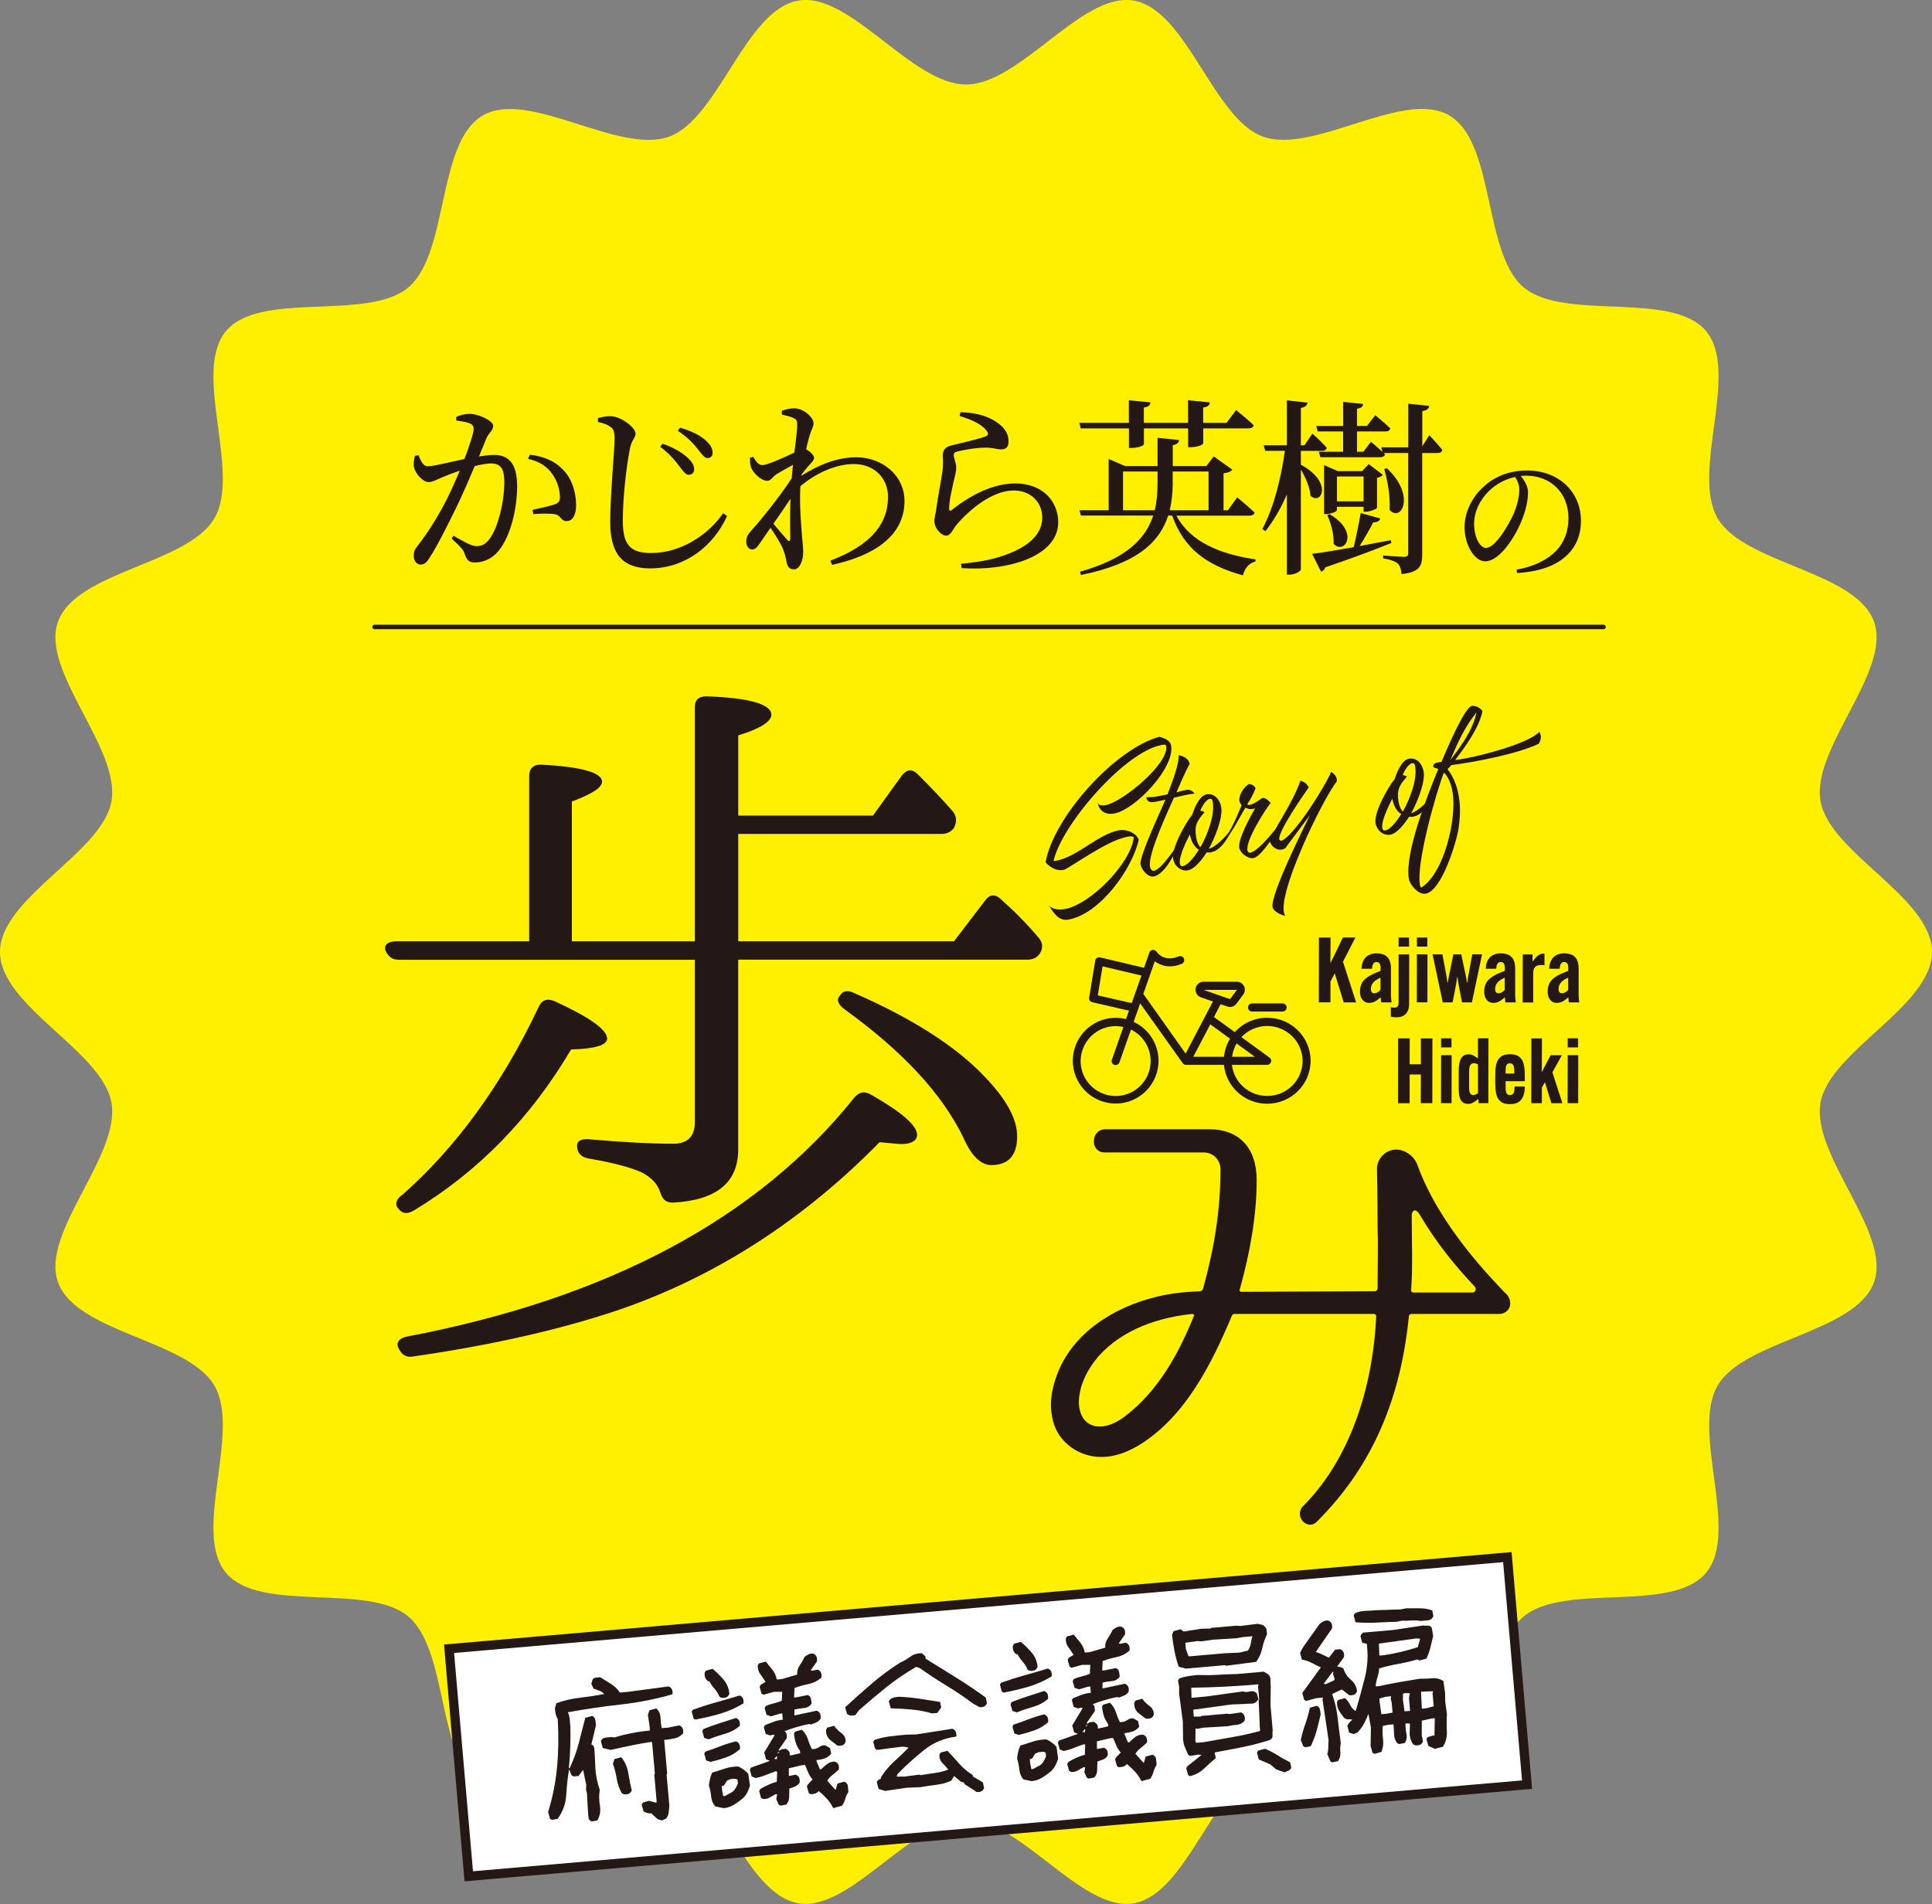 <?xml version="1.0" encoding="UTF-8"?><svg id="_レイヤー_2" xmlns="http://www.w3.org/2000/svg" viewBox="0 0 257.9 254.19"><rect x="0" y="0" width="257.9" height="254.19" fill="#808080" stroke="none"/><defs><style>.cls-1{fill:#fff;stroke-miterlimit:10;stroke-width:1.24px;}.cls-1,.cls-2{stroke:#231815;}.cls-3{fill:#fff000;}.cls-4{fill:#231815;}.cls-2{fill:none;stroke-linecap:round;stroke-linejoin:round;stroke-width:.6px;}</style></defs><g id="_レイヤー_1-2"><g><path class="cls-3" d="M257.9,127.09c0,7.25-13.67,13.22-14.88,20.12-1.24,7.1,9.54,17.37,7.13,23.99-2.45,6.74-17.34,7.67-20.88,13.8-3.58,6.19,3.03,19.54-1.54,24.98-4.58,5.46-18.88,1.25-24.34,5.83-5.44,4.57-3.77,19.39-9.95,22.96-6.13,3.55-18.13-5.28-24.87-2.83-6.62,2.41-10.13,16.91-17.23,18.15-6.9,1.21-15.14-11.2-22.39-11.2s-15.49,12.41-22.39,11.2c-7.1-1.24-10.61-15.74-17.23-18.15-6.74-2.45-18.74,6.37-24.87,2.83-6.18-3.58-4.51-18.4-9.95-22.96-5.46-4.58-19.76-.38-24.34-5.83-4.57-5.44,2.04-18.79-1.54-24.98-3.55-6.13-18.43-7.06-20.88-13.8-2.41-6.62,8.37-16.89,7.13-23.99-1.21-6.9-14.88-12.87-14.88-20.12s13.67-13.22,14.88-20.12c1.24-7.1-9.54-17.37-7.13-23.99,2.45-6.74,17.34-7.67,20.88-13.8,3.58-6.18-3.03-19.54,1.54-24.98,4.58-5.46,18.88-1.25,24.34-5.83,5.44-4.57,3.77-19.39,9.95-22.96,6.13-3.55,18.13,5.28,24.87,2.83C95.95,15.82,99.46,1.33,106.56,.08c6.9-1.21,15.14,11.2,22.39,11.2S144.43-1.13,151.34,.08c7.1,1.24,10.61,15.74,17.23,18.15,6.74,2.45,18.74-6.37,24.87-2.83,6.18,3.58,4.51,18.4,9.95,22.96,5.46,4.58,19.76,.38,24.34,5.83,4.57,5.44-2.04,18.79,1.54,24.98,3.55,6.13,18.43,7.06,20.88,13.8,2.41,6.62-8.37,16.89-7.13,23.99,1.21,6.9,14.88,12.87,14.88,20.12Z"/><g><path class="cls-4" d="M60.9,55.66c.46-.2,1.06-.41,1.85-.41,1.06,0,3.09,.91,3.09,1.6,0,.61-.58,.91-.89,1.62-.23,.58-.58,1.44-1.01,2.46,.68-.1,1.44-.2,2-.2,1.92,0,3.09,1.09,3.09,4.18s-.89,6.69-2.48,8.64c-.76,.91-1.85,1.54-3.14,1.54-.89,0-1.09-.35-1.42-1.24-.15-.43-.35-.71-1.7-1.95l.25-.38c1.34,.79,2.43,1.39,3.04,1.39,.79,0,1.32-.28,1.92-1.19,.94-1.34,1.82-4.58,1.82-7.37,0-1.7-.43-2.48-1.77-2.48-.56,0-1.34,.15-2.18,.35-.71,1.7-1.55,3.62-2.31,5.22-1.34,2.74-2.69,5.45-3.72,7.02-.43,.71-.76,.91-1.22,.91-.43,0-.89-.43-.89-1.14,0-.51,.08-.81,.46-1.29,1.34-1.72,2.53-3.55,3.93-6.23,.58-1.17,1.19-2.53,1.75-3.88-.86,.3-1.65,.61-2.15,.81-1.04,.43-1.42,.71-2.05,.71-.68,0-1.7-1.06-1.9-1.95-.1-.48-.03-1.06,.13-1.55l.46-.08c.33,.73,.56,1.47,1.27,1.47,.81,0,2.94-.56,4.86-.96,.73-1.9,1.24-3.52,1.24-4,0-.3-.08-.53-.41-.71-.41-.2-1.27-.35-1.92-.43v-.48Zm9.85,5.04c1.95,.25,3.37,.89,4.43,2.03,1.09,1.11,1.72,2.81,1.72,4.76,0,1.17-.41,2.08-1.27,2.08-.76,0-.73-.73-1.49-.91-.56-.13-2.05-.1-2.94-.03l-.13-.56c.99-.23,2.38-.51,3.04-.76,.53-.2,.66-.46,.63-1.11-.02-.68-.25-1.82-.99-2.89-.71-1.01-1.7-1.72-3.27-2.05l.25-.56Z"/><path class="cls-4" d="M79.82,56.32v-.51c.66-.15,1.22-.28,1.75-.25,1.34,.05,3.27,1.52,3.27,2.33,0,.58-.53,.81-.76,2.03-.46,2.41-.94,6.31-.94,9.6,0,3.12,.91,4.31,3.77,4.31,4.15,0,7.78-2.61,9.62-5.32l.53,.38c-1.82,4-5.6,6.99-10.28,6.99-3.47,0-5.32-1.7-5.32-6.15,0-3.85,.58-9.55,.58-11.15,0-1.01-.15-1.34-.58-1.62-.41-.28-.94-.48-1.65-.63Zm10.84,5.9c-.58-.79-1.27-1.62-2.53-2.58l.3-.41c1.42,.48,2.53,1.14,3.24,1.77,.68,.58,1.01,1.14,.99,1.7-.03,.43-.3,.68-.73,.68s-.73-.48-1.27-1.17Zm2.51-2.23c-.56-.73-1.39-1.62-2.69-2.48l.3-.41c1.52,.43,2.58,.99,3.24,1.54,.73,.58,1.11,1.19,1.11,1.8,0,.43-.25,.71-.68,.71s-.71-.46-1.29-1.17Z"/><path class="cls-4" d="M106.96,63.51c2.33-1.42,4.66-2.46,7.37-2.46,3.37,0,6.41,2.36,6.41,5.85,0,3.7-2.61,6.94-9.65,8.51l-.25-.56c6.38-2.43,7.7-5.7,7.7-8.54,0-2.38-1.75-4.36-4.56-4.36-2.56,0-5.27,1.37-7.14,2.96-.15,2.66,.13,5.55,.25,6.97,.05,.76,.13,1.24,.13,1.85,0,1.04-.46,2.28-1.22,2.28-.61,0-.89-.33-.99-.94-.13-.63-.23-1.14-.48-1.75-.25-.63-.99-1.87-1.67-2.86-.48,.71-.94,1.37-1.37,1.98-.35,.51-.63,.91-1.06,.91-.43,.03-.81-.41-.81-1.01,0-.56,.13-.91,.61-1.44,1.06-1.14,3.7-4.36,5.45-7.04,.05-.61,.1-1.22,.18-1.8-.81,.43-1.65,.91-2.2,1.24-.53,.35-.76,.89-1.22,.89-.84,0-1.95-1.04-2.23-1.92-.1-.41-.1-.79-.1-1.14l.43-.15c.41,.71,.76,1.11,1.24,1.11,.63,0,2.96-1.04,4.26-1.67,.2-1.67,.38-3.04,.38-3.77,0-.56-.18-.71-.61-.89-.33-.15-.84-.28-1.44-.41v-.51c.51-.18,1.06-.33,1.67-.33,1.19,0,2.56,1.19,2.56,2,0,.48-.3,.81-.56,1.77-.1,.35-.28,.96-.43,1.72l.05,.02c.46,.23,1.01,.76,1.01,1.09,0,.3-.25,.56-.61,.94-.3,.33-.71,.81-1.06,1.29l-.03,.15Zm-1.47,8.36c0-1.11-.05-3.19,.03-5.29-.71,1.06-1.49,2.23-2.28,3.34,.68,.84,1.52,1.75,1.85,2.15,.23,.25,.38,.23,.41-.2Z"/><path class="cls-4" d="M128.09,55.53l.13-.51c2.41,.1,3.8,.66,4.71,1.27,1.22,.79,1.7,1.62,1.7,2.66,0,.66-.3,1.04-.94,1.04-.71,0-1.01-.23-2.13-.23-1.37,0-3.09,.35-3.72,.51-.43,.08-.53,.25-.53,.51,0,.3,.3,.99,.33,1.54,.03,.66-.2,1.29-.38,2.15-.23,1.11-.56,2.36-.56,3.47,.03,.28,.15,.3,.35,.15,2.53-2.03,5.57-3.55,8.46-3.55,3.85,0,5.75,2.56,5.75,5.17,0,4.66-6.94,6.56-12.89,6.13l-.08-.58c1.85-.15,3.72-.48,4.89-.84,4.61-1.37,5.95-3.42,5.95-5.32,0-2.13-1.62-3.62-3.8-3.62-2.84,0-5.85,2.48-7.67,4.61-.46,.58-.76,1.42-1.34,1.42-.35,0-.68-.2-1.04-.61-.35-.38-.56-.91-.56-1.29,0-.46,.18-1.01,.28-1.75,.18-1.42,.63-3.7,.81-4.94,.13-.96,.05-1.57,.05-2.15s.25-1.09,1.09-1.29c1.24-.3,3.7-.86,4.66-1.24,.35-.15,.38-.38,.05-.79-.66-.86-2.03-1.44-3.57-1.92Z"/><path class="cls-4" d="M144.26,57.18l-.18-.73h6.61v-3.01l2.89,.28c-.05,.35-.25,.61-.89,.68v2.05h5.9v-3.01l2.91,.28c-.03,.35-.25,.61-.89,.68v2.05h3.12l1.27-1.7s1.52,1.19,2.36,2.03c-.08,.28-.33,.41-.66,.41h-6.08v1.98c0,.2-.73,.53-1.67,.53h-.35v-2.51h-5.9v2.1c0,.23-.84,.51-1.67,.51h-.33v-2.61h-6.43Zm12.77,11.65c1.85,3.5,5.78,5.14,10.56,5.85v.28c-.84,.2-1.42,.86-1.67,1.85-4.74-1.29-7.88-3.52-9.45-7.98h-.53c-1.14,3.55-4.18,6.43-11.65,7.93l-.13-.43c6.13-1.75,8.74-4.33,9.78-7.5h-9.65l-.2-.71h3.9v-6.84l2.2,.94h4.33v-3.77l2.89,.3c-.08,.33-.25,.58-.86,.68v2.79h4.48l.99-1.29,2.48,1.77c-.2,.25-.51,.41-1.17,.48v4.94h.58l1.24-1.72s1.49,1.22,2.33,2.03c-.08,.28-.33,.41-.66,.41h-9.8Zm-2.89-.71c.28-1.14,.38-2.38,.38-3.65v-1.52h-4.61v5.17h4.23Zm2.41-3.62c-.02,1.27-.13,2.48-.41,3.62h5.19v-5.17h-4.79v1.54Z"/><path class="cls-4" d="M173.65,62.04c4.33,2.33,2.76,5.47,1.29,4.15-.08-1.09-.66-2.46-1.29-3.5v13.32c0,.25-.81,.71-1.49,.71h-.38v-10.71c-.76,1.77-1.7,3.42-2.86,4.91l-.41-.3c1.57-2.96,2.48-6.76,3.01-10.44h-2.63l-.2-.73h3.09v-6l2.76,.3c-.08,.38-.28,.61-.89,.71v4.99h.48l1.06-1.57s1.24,1.11,1.93,1.9c-.08,.28-.3,.41-.63,.41h-2.84v1.85Zm12.06,10.46c-2.03,.81-4.86,1.9-8.79,3.24-.1,.3-.33,.51-.58,.58l-1.19-2.38c1.11-.13,3.14-.46,5.55-.89,.33-1.39,.71-3.22,.94-4.56l2.61,.73c-.08,.3-.38,.53-.94,.51-.46,.91-1.14,2.1-1.82,3.17,1.34-.25,2.74-.51,4.18-.79l.05,.38Zm5.07-14.41s1.14,1.17,1.75,1.98c-.05,.28-.3,.41-.63,.41h-2.05v13.53c0,1.49-.3,2.38-2.76,2.63-.05-.58-.18-1.06-.48-1.39-.35-.3-.91-.53-1.98-.71v-.38s2.3,.18,2.79,.18c.43,0,.56-.15,.56-.51v-13.35h-3.27l.18,.18c-.08,.25-.33,.38-.66,.38h-7.98l-.2-.73h3.24v-2.71h-3.39l-.2-.73h3.6v-3.22l2.66,.28c-.03,.33-.23,.56-.81,.63v2.3h1.32l1.11-1.42s1.24,.99,2,1.75c-.05,.28-.3,.41-.63,.41h-3.8v2.71h.84l1.01-1.32s.86,.68,1.54,1.34l-.15-.61h3.6v-5.83l2.81,.3c-.08,.35-.33,.61-.94,.68v4.71l.94-1.49Zm-8.76,10.23v-.66h-3.55v.46c0,.15-.76,.51-1.47,.51h-.25v-6.54l1.85,.81h3.22l.89-.94,1.87,1.42c-.1,.18-.38,.33-.76,.41v4c-.03,.15-.94,.53-1.52,.53h-.28Zm-4.53,.33c4.08,2.38,1.98,5.5,.53,3.95,.08-1.27-.38-2.81-.84-3.82l.3-.13Zm4.53-1.72v-3.32h-3.55v3.32h3.55Zm3.12-4.41c3.9,3.65,1.9,7.27,.35,5.55,.13-1.77-.28-3.95-.71-5.45l.35-.1Z"/></g><path class="cls-4" d="M98.54,128.13v25.35c0,4.42-2.95,6.78-8.74,7.07-.98,0-1.38-.49-1.67-1.38-.39-1.18-1.18-1.96-2.46-2.65-1.28-.59-3.64-1.28-7.17-1.87-.98-.2-1.47-.79-1.47-1.67,0-.69,.59-.98,1.67-.88,4.52,.39,8.15,.59,11.2,.59,1.87,0,2.85-.98,2.85-2.85v-21.71H53.25c-.88,0-1.38-.39-1.77-1.18-.29-.79,.29-1.28,1.38-1.28h17.78v-22.11c0-.98,.59-1.57,1.77-1.47,5.31,.29,7.96,1.08,7.96,2.26,0,.79-1.38,1.67-4.03,2.65v18.67h16.41v-31.24c0-.98,.49-1.47,1.57-1.47,5.8,.2,8.65,1.08,8.65,2.46,0,.88-1.47,1.87-4.42,2.75v10.71h17.98l3.83-5.31c.69-.88,1.38-.98,2.16-.2,1.96,1.96,3.54,3.64,4.72,5.01,.49,.69,.49,1.38,.1,2.16-.39,.49-.88,.79-1.67,.79h-27.12v14.34h28.79l4.13-5.4c.59-.88,1.38-.98,2.16-.2,1.77,1.57,3.44,3.24,5.01,5.11,.59,.69,.59,1.38,.2,2.06-.39,.59-.88,.88-1.77,.88h-38.51Zm-44.9,31.44c7.17-6.29,13.36-14.74,18.27-25.15,.39-.88,1.08-1.18,2.06-.79,4.72,2.16,7.07,3.83,7.07,5.01,0,.88-1.57,1.38-4.81,1.47-5.4,9.14-12.38,16.31-21.03,21.52-.88,.49-1.47,.39-1.96-.2-.59-.59-.39-1.28,.39-1.87Zm.69,18.86c26.92-5.11,46.87-15.82,59.74-31.93,.59-.69,1.28-.88,2.16-.39,4.13,2.36,6.19,4.13,6.19,5.4,0,.79-.88,1.38-2.75,1.18l-2.26-.2c-10.22,10.41-21.81,17.88-34.58,22.3-7.47,2.55-16.7,4.72-27.61,6.29-.98,.2-1.57-.2-1.96-.98-.49-.79,0-1.47,1.08-1.67Zm59.64-45.88c7.66,3.34,13.56,7.07,17.39,11.1,2.95,3.05,4.42,5.7,4.42,8.06,0,2.55-1.18,3.83-3.44,3.83-1.38,0-2.65-1.18-3.73-3.64-2.85-5.9-8.15-11.59-15.92-17.19-.79-.59-1.08-1.28-.59-1.77,.39-.69,1.08-.79,1.87-.39Z"/><path class="cls-4" d="M200.13,175.41h-11.68c-.23,0-.38,.15-.38,.3-1.06,10.7-4.67,19.82-12.21,27.36-1.21,1.36-3.09-.45-2.03-1.88l.08-.08c6.78-6.78,9.42-16.88,9.8-25.4,0-.15-.15-.3-.3-.3h-18.61c-.15,0-.38,.15-.38,.3-2.71,6.41-6.1,13.19-12.06,17.03-1.58,.98-3.62,1.96-6.1,1.73-2.64-.3-4.82-2.03-5.58-4.37-.75-2.41-.3-4.6,.38-6.48,2.11-5.73,7.69-9.12,13.26-10.48,1.81-.45,3.69-.68,5.88-.75,.15,0,.3-.15,.38-.3,1.51-5.43,2.34-10.48,2.34-15.98,0-1.28-.98-2.26-2.26-2.26h-13.19c-2.03,0-1.88-3.09,.08-3.09h13.87c4.07,0,6.33,2.56,6.33,6.78,0,4.6-.83,9.5-2.26,14.62-.08,.15,.08,.3,.23,.3l17.79-.08c.15,0,.3-.08,.38-.3,0-3.09,.08-5.65,0-8.44,0,0,0-4.37-.08-7.46-.08-1.43,1.13-2.71,2.56-2.71,1.28,0,2.49,.98,2.86,2.11,3.01,8.29,10.1,15.3,11.61,16.96,.45,.3,.75,.9,.75,1.36,.08,.83-.6,1.51-1.43,1.51Zm-41,0c-1.36,.15-2.71,.38-4.07,.75-4.75,1.28-9.04,4.14-10.63,8.67-1.58,4.9,1.66,7.23,5.58,4.37,4.67-3.47,7.39-8.67,9.35-13.49,.08-.15,0-.3-.23-.3Zm37.46-2.86c.3,0,.6-.45,.23-.83-2.34-2.49-4.9-5.5-7.31-9.57-.53-.9-1.06-.6-1.06,.15,0,3.77,.15,6.63-.08,9.95,0,.15,.08,.3,.3,.3h7.91Z"/><path class="cls-4" d="M202.45,76.06c4.76-.93,6.92-3.42,6.92-6.89s-2.47-5.67-5.65-5.67c-.23,0-.46,.02-.71,.04,.5,.62,.96,1.37,.96,2.16,0,.95-.21,2.08-.62,3.2-.81,2.35-3.03,6.04-5.11,6.04-1.37,0-2.74-2.14-2.74-4.57,0-1.89,.93-4,2.66-5.5,1.56-1.39,3.55-2.06,5.69-2.06,4.11,0,7.19,2.74,7.19,6.76,0,3.32-2.18,6.56-8.52,6.93l-.08-.42Zm-.19-12.39c-1.31,.29-2.6,.96-3.57,1.95-1.2,1.22-1.91,2.7-1.91,4.36,0,1.76,.79,3.17,1.58,3.17,1.22,0,2.97-2.93,3.72-4.61,.41-.98,.73-2.2,.73-3.13,0-.68-.23-1.22-.56-1.74Z"/><path class="cls-4" d="M163.39,142.16h-5.08c-.17,0-.34-.08-.44-.23l-5.67-7.98-.87,2.47c2.77,1.28,4.05,4.51,2.9,7.34-1.15,2.83-4.32,4.26-7.2,3.24-2.88-1.01-4.46-4.11-3.58-7.04,.88-2.93,3.9-4.65,6.86-3.91l.4-1.13-4.91-1.12c-.28-.06-.46-.33-.41-.61l.81-4.94c.02-.15,.11-.28,.23-.36,.12-.08,.28-.11,.42-.08l5.86,1.39,.72-2.04c.07-.19,.24-.33,.44-.35,.2-.02,.4,.07,.51,.24,.1,.15,1.04,1.43,2.96,.63,.27-.11,.59,.02,.7,.29,.11,.27-.01,.59-.29,.7-1.6,.67-2.84,.24-3.6-.34l-1.53,4.36,5.65,7.96,3.64-6.95-1.61-.56c-.49-.17-.79-.68-.7-1.19,.09-.52,.53-.89,1.06-.89h4.44c.41,0,.78,.23,.96,.59,.18,.36,.15,.8-.1,1.12l-.91,1.23c-.28,.38-.77,.53-1.22,.37l-.89-.31-.89,1.71,2.78,2.02c1.1-1.22,2.67-1.92,4.32-1.92,3.2,0,5.8,2.57,5.8,5.74s-2.6,5.74-5.8,5.74c-3.03,0-5.51-2.3-5.77-5.23h0Zm5.77,4.15c2.6,0,4.72-2.1,4.72-4.67s-2.12-4.67-4.72-4.67c-1.3,0-2.55,.53-3.45,1.48l3.76,2.74c.19,.14,.27,.38,.19,.6-.07,.22-.28,.37-.51,.37h-4.7c.26,2.33,2.27,4.15,4.7,4.15h0Zm-24.91-4.67c0,1.7,.92,3.26,2.41,4.09,1.48,.82,3.3,.78,4.74-.12,1.44-.9,2.28-2.51,2.19-4.21-.09-1.7-1.09-3.21-2.62-3.95l-1.54,4.38c-.1,.28-.41,.43-.68,.33-.28-.1-.43-.41-.33-.68l1.54-4.38c-1.39-.31-2.84,.02-3.95,.91-1.11,.89-1.76,2.23-1.76,3.65h0Zm23.26-.56l-2.44-1.78c-.32,.54-.52,1.15-.6,1.78h3.04Zm-4.12,0c.08-.85,.36-1.68,.81-2.41l-2.64-1.92-2.27,4.33h4.1Zm-16.85-8.2l4.53,1.04,1.3-3.68-5.19-1.23-.64,3.88Zm17.66,.5l.91-1.23h-4.44l3.52,1.23Zm2.93,1.66c-.14,0-.28-.06-.38-.16-.1-.1-.16-.24-.16-.38s.06-.28,.16-.38c.1-.1,.24-.16,.38-.16h4.08c.3,0,.54,.24,.54,.54s-.24,.54-.54,.54h-4.08Z"/><g><path class="cls-4" d="M142.14,121.36c3.4-.6,8.85-6.12,9.21-9.6-.26-.16-.59-.1-.87-.05-2.78,.49-7.85,4.31-8.52,4.43-.95,.17-1.78-.35-2.39-1.01,1.06-6.04,9.29-15.18,15.21-16.77,.57,.16,1.43,.46,1.55,1.16,.53,3-4.85,8.6-7.58,9.08-1.11,.2-2-.25-2.2-1.39,.21,.37,.69,.34,1.02,.28,2.23-.39,8.52-5.55,8.1-7.91-.04-.25-.43-.15-.57-.13-4.95,.87-13.41,10.69-14.46,15.49l.28-.02c2.95-.52,5.65-3.58,8.49-4.08,.95-.17,2.24,.32,2.6,1.26-.86,3.91-5.19,9.93-9.4,10.67-1.31,.23-1.97-.94-2.6-1.87,.58,.53,1.34,.6,2.09,.46Z"/><path class="cls-4" d="M158.81,101.98c-.68,1.21-1.19,2.53-1.77,3.79,.47-.11,.93-.25,1.41-.33,.39-.07,.78,.21,1,.48v.03s-.64,.08-.64,.08c-.7,.12-1.41,.31-2.1,.46-.76,1.71-3.5,7.5-3.2,9.2,.05,.28,.22,.62,.56,.56,.95-.17,3.08-3.35,3.59-4.19-.54,1.36-2.08,4.67-3.66,4.95-.78,.14-1.63-.92-1.75-1.61-.19-1.08,2.78-7.32,3.32-8.65-.47,.11-.91,.22-1.38,.3-.58,.1-1.08,.05-1.17-.62,.52,.02,1.05-.04,1.56-.13l1.27-.25c.47-1.26,1.55-3.92,1.49-5.23,.65,.12,1.34,.45,1.47,1.18Z"/><path class="cls-4" d="M161.36,113.32c1.17-.38,2.35-1.79,3.11-2.7-.52,1.27-1.72,3.4-3.4,3.18-.49,.77-1.53,2.22-2.51,2.39-.95,.17-1.8-.6-1.96-1.52-.25-1.42,1.65-4.8,2.55-5.9,.26-.82,.93-2.54,1.9-2.72,1.11-.2,1.8,.74,1.97,1.72,.25,1.45-.94,4.3-1.66,5.54Zm-3.47,2.31c.78-.14,1.76-1.57,2.14-2.19-.71-.45-1.05-1.25-1.19-2.06-.43,.82-1.51,2.99-1.34,3.94,.04,.22,.15,.35,.4,.3Zm1.8-3.76c.08,.45,.25,.9,.54,1.25,.88-1.5,1.97-4.28,1.66-6.03-.03-.2-.09-.5-.37-.45-.58,.1-1.1,1.11-1.3,1.58,.21,.05,.39,.1,.58,.21-1.05,1.19-1.4,1.8-1.11,3.44Z"/><path class="cls-4" d="M166.49,107.37c.08,.1,.22,.1,.36,.08,.64-.11,1.53-.9,1.7-.93,.36-.06,.85,.42,1.07,.67-.84,1.07-3.34,5.01-3.1,6.34,.04,.22,.18,.34,.4,.3,1.17-.21,3.9-3.79,4.58-4.77-.48,1-2.94,5.28-4.19,5.5-.72,.13-1.75-.67-1.88-1.36-.21-1.17,1.52-4.26,2.13-5.31-.11,.05-.21,.09-.32,.11-.33,.06-.69-.02-1-.17-1.04,1.73-1.95,3.76-3.45,5.14,1.32-1.64,2.18-3.57,2.96-5.49-.17-.14-.26-.36-.3-.58-.13-.75,.64-1.89,1.27-2.23,.34,0,.79,.24,.88,.59-.28,.71-.66,1.46-1.1,2.09Z"/><path class="cls-4" d="M178.45,103.97c.02,.11-.01,.26-.02,.38-1.8,2.18-8.39,15.71-6.86,17.91-.53-.08-1.59-.58-1.7-1.16-.29-1.67,4.14-10.54,5-12.3l-3.32,4.46c-.13,.05-.29,.14-.43,.16-.81,.14-1.5-.51-1.66-1.26,1.37-2.65,3.12-5.11,4.14-7.93,.48,.12,.91,.44,1.1,.89-.78,1.11-4.08,5.85-3.94,6.95l.21,.19c1.6-.34,6.1-7.56,6.72-9.22,.35,.2,.67,.54,.74,.93Z"/><path class="cls-4" d="M188.38,108.56c1.17-.38,2.35-1.79,3.11-2.7-.52,1.27-1.72,3.4-3.4,3.18-.49,.77-1.53,2.22-2.51,2.39-.95,.17-1.8-.6-1.96-1.52-.25-1.42,1.65-4.8,2.55-5.9,.26-.82,.93-2.54,1.9-2.72,1.11-.2,1.8,.74,1.97,1.72,.25,1.45-.94,4.3-1.66,5.54Zm-3.47,2.31c.78-.14,1.76-1.57,2.14-2.19-.71-.45-1.05-1.25-1.19-2.06-.43,.82-1.51,2.99-1.34,3.94,.04,.22,.15,.35,.4,.3Zm1.8-3.76c.08,.45,.25,.9,.54,1.25,.88-1.5,1.97-4.28,1.66-6.03-.03-.2-.09-.5-.37-.45-.58,.1-1.1,1.11-1.3,1.58,.21,.05,.39,.1,.58,.21-1.05,1.19-1.4,1.8-1.12,3.44Z"/><path class="cls-4" d="M192.41,101.73c.45-1.03,3.04-7.31,4.07-7.49,.47-.08,1.17,.28,1.41,.7-.44,2.23-2.29,4.74-3.64,6.52,.42-.05,.81-.11,1.23-.19,2.25-.4,8.44-1.95,10.02-3.57,.06,.16,.15,.35,.18,.54,.06,.36-.1,.74-.27,1.05-2.89,1.37-8.49,2.44-11.69,2.86l-.48,.54c.79,1.04,1.26,2.25,1.48,3.53,.27,1.5,.19,3.04-.04,4.51-.29,1.77-2.23,8.2-4.37,8.58-.95,.17-2.1-1.15-2.24-1.98-.6-3.42,2.56-11.38,3.93-14.67l-.67-.23c-.06-.68,.64-.63,1.08-.71Zm-2.88,16.38c.02,.14,.08,.27,.16,.4,3.14-1.9,4.8-9.4,4.21-12.76-.16-.92-.46-1.93-1.15-2.61-1.11,2.83-3.71,12.13-3.21,14.97Zm4.07-16.64c1.47-1.92,2.98-3.94,3.5-6.36-1.56,1.88-2.54,4.12-3.5,6.36Z"/></g><g><path class="cls-4" d="M180.93,125.16l-1.66,3.23,1.76,5.43h-1.66l-1.2-3.88-.57,1.1v2.77s-1.55,0-1.55,0v-.88s.01-6.89,.01-6.89v-.88s1.55,0,1.55,0v.88s-.01,1.47-.01,1.47c0,.29-.01,.71-.02,.98h.05c.15-.27,.31-.62,.46-.9l1.17-2.44h1.67Z"/><path class="cls-4" d="M183.8,127.28c1.47,0,1.88,.91,1.88,2.04v3.62c0,.28,.05,.65,.08,.88h-1.38c-.04-.19-.05-.3-.07-.64h-.06c-.53,.47-.92,.71-1.51,.71-.69,0-1.2-.58-1.2-1.48,0-1.03,.41-1.76,1.7-2.36,.39-.18,.8-.34,1.05-.44v-.44c0-.35-.1-.74-.53-.74-.47,0-.58,.42-.61,.9h-1.41c.07-1.25,.7-2.06,2.06-2.06Zm.48,4.89v-1.65c-.63,.3-1.28,.68-1.28,1.51,0,.38,.16,.57,.46,.57,.23,0,.51-.11,.82-.44Z"/><path class="cls-4" d="M185.65,134.48c.13,.01,.3,.04,.46,.04,.42,0,.59-.19,.59-.71v-6.4s1.41,0,1.41,0v.88s-.01,5.73-.01,5.73c0,1.19-.64,1.79-1.68,1.79-.27,0-.57-.04-.76-.08v-1.25Zm1.05-9.32h1.39v1.21h-1.39v-1.21Z"/><path class="cls-4" d="M190.55,127.4v.88s-.01,4.65-.01,4.65v.88s-1.41,0-1.41,0v-.88s.01-4.65,.01-4.65v-.88s1.41,0,1.41,0Zm-1.41-2.24h1.39v1.21h-1.39v-1.21Z"/><path class="cls-4" d="M191.23,127.4h1.32l.54,2.94c.05,.24,.1,.61,.13,.84h.05c.04-.24,.08-.63,.15-.9l.59-2.88h1.05l.61,2.88c.06,.27,.11,.65,.15,.9h.05c.02-.23,.07-.59,.12-.84l.54-2.94h1.31l-1.36,6.42h-1.32l-.47-2.47c-.05-.27-.11-.67-.13-.91h-.05c-.04,.24-.08,.64-.13,.91l-.47,2.47h-1.32l-1.36-6.42Z"/><path class="cls-4" d="M200.38,127.28c1.47,0,1.88,.91,1.88,2.04v3.62c0,.28,.05,.65,.08,.88h-1.38c-.04-.19-.05-.3-.07-.64h-.06c-.53,.47-.92,.71-1.51,.71-.69,0-1.2-.58-1.2-1.48,0-1.03,.41-1.76,1.7-2.36,.39-.18,.8-.34,1.05-.44v-.44c0-.35-.1-.74-.53-.74-.47,0-.58,.42-.61,.9h-1.41c.07-1.25,.7-2.06,2.06-2.06Zm.48,4.89v-1.65c-.63,.3-1.28,.68-1.28,1.51,0,.38,.16,.57,.46,.57,.23,0,.51-.11,.82-.44Z"/><path class="cls-4" d="M206.17,127.33v1.54c-.13-.02-.28-.04-.42-.04-.69,0-1.08,.28-1.08,1.01v3.99s-1.41,0-1.41,0v-.88s.01-4.68,.01-4.68v-.86s1.3,0,1.3,0v.92h.06c.39-.63,.91-1.02,1.34-1.02,.07,0,.15,.01,.19,.02Z"/><path class="cls-4" d="M208.85,127.28c1.47,0,1.88,.91,1.88,2.04v3.62c0,.28,.05,.65,.08,.88h-1.38c-.04-.19-.05-.3-.07-.64h-.06c-.53,.47-.92,.71-1.51,.71-.69,0-1.2-.58-1.2-1.48,0-1.03,.41-1.76,1.7-2.36,.39-.18,.8-.34,1.05-.44v-.44c0-.35-.1-.74-.53-.74-.47,0-.58,.42-.61,.9h-1.41c.07-1.25,.7-2.06,2.06-2.06Zm.48,4.89v-1.65c-.63,.3-1.28,.68-1.28,1.51,0,.38,.16,.57,.46,.57,.23,0,.51-.11,.82-.44Z"/><path class="cls-4" d="M191.21,138.62v.88s-.01,6.89-.01,6.89v.88s-1.54,0-1.54,0v-.88s.01-2.94,.01-2.94h-1.5v3.83s-1.55,0-1.55,0v-.88s.01-6.89,.01-6.89v-.88s1.55,0,1.55,0v.88s-.01,2.57-.01,2.57h1.5v-3.45s1.54,0,1.54,0Z"/><path class="cls-4" d="M193.78,140.86v.88s-.01,4.65-.01,4.65v.88s-1.41,0-1.41,0v-.88s.01-4.65,.01-4.65v-.88s1.41,0,1.41,0Zm-1.41-2.24h1.39v1.21h-1.39v-1.21Z"/><path class="cls-4" d="M198.69,138.62v.88s-.01,6.89-.01,6.89v.88s-1.32,0-1.32,0v-.52h-.06c-.56,.44-.88,.62-1.33,.62-1.25,0-1.25-1.31-1.25-2.44v-1.55c0-1.09,0-2.63,1.31-2.63,.44,0,.76,.17,1.26,.56v-2.7s1.41,0,1.41,0Zm-2.58,4.51v2.02c0,.44,.02,1.04,.55,1.04,.23,0,.42-.11,.63-.22v-3.88c-.23-.1-.4-.15-.56-.15-.62,0-.62,.79-.62,1.17Z"/><path class="cls-4" d="M200.98,144.35v.41c0,.92,0,1.43,.59,1.43s.61-.67,.61-1.11v-.02h1.36v.02c0,.79-.18,1.49-.65,1.91-.29,.27-.7,.41-1.33,.41-.68,0-1.05-.17-1.32-.41-.53-.48-.64-1.31-.64-2.5v-.85c0-1.18,.11-2,.64-2.48,.31-.29,.74-.42,1.33-.42,.63,0,1.02,.15,1.32,.42,.53,.48,.65,1.28,.65,2.48v.7h-2.56Zm0-1.03h1.16v-.04c0-.75,0-1.33-.59-1.33s-.57,.56-.57,1.33v.04Z"/><path class="cls-4" d="M208.5,140.86l-1.27,2.29,1.33,4.13h-1.47l-.86-2.81-.41,.73v2.08s-1.41,0-1.41,0v-.88s.01-6.89,.01-6.89v-.88s1.41,0,1.41,0v.88s-.01,2.44-.01,2.44c0,.36,0,.76-.02,1.1h.06c.15-.33,.25-.52,.44-.87l.69-1.31h1.51Z"/><path class="cls-4" d="M210.68,140.86v.88s-.01,4.65-.01,4.65v.88s-1.41,0-1.41,0v-.88s.01-4.65,.01-4.65v-.88s1.41,0,1.41,0Zm-1.41-2.24h1.39v1.21h-1.39v-1.21Z"/></g><line class="cls-2" x1="50" y1="83.7" x2="214.05" y2="83.7"/><rect class="cls-1" x="60.98" y="213.94" width="141.8" height="30.49" transform="translate(-19.27 12.23) rotate(-4.95)"/><g><path class="cls-4" d="M79.03,243.19l-.27-.15c-.12-.1-.19-.25-.21-.45-.02-.2-.03-.38-.05-.54l-.15-2.69-.12-.41,.03-.68-.43-1.99-.6,.81-.67,.06-.27-.15-.32-.81c-.19,1.08-.31,2.22-.38,3.4-.07,1.19-.45,2.26-1.15,3.22l-.75,.15-.27-.15-.25-.91c.61-1.97,1.01-4,1.2-6.09s.21-4.21,.08-6.33c-.13-.21-.22-.43-.27-.65-.05-.22-.08-.47-.11-.75l.19-.69c.98-.37,2.03-.61,3.14-.74,1.11-.13,2.19-.29,3.25-.5-.19-.21-.41-.36-.67-.45-.26-.09-.51-.18-.74-.27l-.31-.65,.2-.61c.1-.12,.25-.19,.45-.21,.2-.02,.38-.03,.54-.05,.48,.3,.95,.59,1.43,.89,.48,.3,.87,.68,1.2,1.16l1-.09,5.5-.73c.23,.09,.39,.23,.46,.42,.07,.19,.09,.4,.05,.63-2.19,.64-4.49,1.09-6.88,1.36s-4.75,.61-7.08,1.04c.14,.27,.22,.59,.25,.95s.06,.71,.09,1.05c.02,.9,.02,1.8-.02,2.7-.03,.9-.09,1.81-.18,2.72l.09,.08c.52-1.11,.93-2.23,1.22-3.35,.29-1.12,.59-2.26,.88-3.41l.91-.25c.23,.09,.37,.26,.42,.51,.05,.25,.08,.48,.1,.71l-.62,2.58c.23,.09,.36,.25,.38,.47,.02,.22,.04,.45,.06,.67l.11,2.27c.04,.45,.11,.89,.2,1.33s.22,.88,.37,1.32c-.11,.68-.1,1.39,.02,2.11,.12,.72,0,1.38-.33,1.97l-.75,.15Zm9.35-.14l-.61-.2-.83-.77c-.17,.01-.34,0-.51-.04-.17-.04-.35-.11-.52-.21l-.25-.91,.15-.27,.82-.24,.95,.25,.08-.09-.32-3.68,.08-.09-.37-4.18-.09-.08c-.89,.13-1.8,.3-2.74,.49-.94,.2-1.85,.39-2.73,.58l-1.03-.25-.25-.91,.15-.27c.16-.13,.35-.2,.57-.22,.22-.02,.45-.04,.67-.06l.43,.05c.77-.24,1.54-.43,2.31-.58s1.58-.27,2.42-.34l-.06-.67-.21-1.42,.2-.61,.91-.25c.36,.3,.55,.71,.57,1.21,.02,.51,.07,.98,.17,1.42l.84-.07,1.49-.3c.23,.09,.39,.23,.46,.42,.07,.19,.09,.4,.06,.63-.31,.36-.69,.59-1.16,.69-.47,.1-.93,.17-1.37,.2l.4,4.52-.08,.09,.37,4.18c-.03,.28-.06,.58-.09,.89-.03,.31-.15,.59-.35,.83l-.49,.21Zm-5.11-3.51l-.27-.15c-.33-.59-.56-1.23-.67-1.92s-.29-1.37-.51-2.02l.2-.61,.91-.25c.5,.63,.82,1.33,.94,2.11,.12,.78,.28,1.55,.46,2.32-.09,.23-.23,.39-.42,.46-.19,.07-.4,.09-.63,.05Z"/><path class="cls-4" d="M92.86,229.58l-.27-.15-.25-.91,.15-.27c1.04-.37,2.07-.7,3.12-.99,1.04-.29,2.08-.59,3.12-.91,.23,.09,.39,.23,.46,.42,.07,.19,.09,.4,.05,.63-.96,.59-1.97,1.04-3.04,1.36-1.07,.32-2.18,.58-3.35,.8Zm1.75,2.63l-.61-.2-.25-.91,.15-.27c.71-.29,1.43-.55,2.17-.78,.74-.23,1.46-.47,2.17-.7,.23,.09,.39,.23,.46,.42,.07,.19,.09,.4,.05,.63-.57,.5-1.23,.85-1.97,1.06-.74,.21-1.46,.45-2.17,.74Zm.26,3.01l-.61-.2-.25-.91,.15-.27c.71-.23,1.39-.47,2.04-.73,.65-.25,1.34-.47,2.05-.64,.23,.09,.39,.23,.46,.42,.07,.19,.09,.4,.06,.63-.57,.5-1.19,.86-1.84,1.09-.65,.23-1.34,.43-2.06,.6Zm1.44-8.56l-.27-.15c-.15-.38-.36-.73-.64-1.04s-.52-.66-.72-1.03h-.17c-.18-.14-.31-.31-.38-.5-.07-.19-.09-.4-.06-.63l.15-.27,.91-.25c.55,.46,1.04,.95,1.48,1.47,.44,.52,.69,1.15,.75,1.88-.09,.23-.23,.39-.42,.46-.19,.07-.4,.09-.63,.05Zm.28,14.73l-1.12-.24c-.31-.37-.49-.8-.54-1.3-.04-.5-.14-1-.3-1.49,.03-.28,.08-.57,.14-.85,.06-.29,.16-.58,.3-.87,.55-.16,1.11-.33,1.68-.53,.57-.19,1.17-.28,1.79-.28,.23,.09,.47,.23,.71,.4,.24,.18,.45,.37,.64,.58l.22,1.58c-.09,.29-.2,.58-.34,.87-.14,.29-.34,.56-.6,.81-.37,.31-.76,.6-1.19,.86-.43,.26-.89,.42-1.39,.46Zm.92-2.02c.27-.14,.48-.32,.63-.56s.27-.47,.36-.71l-.04-.5c-.12-.1-.27-.14-.43-.13s-.33,.03-.5,.04l-.49,.21-.37,.62-.33,.11,.04,.5,.16,.83,.25-.02,.72-.4Zm13.93,2.07l-.27-.15c-.21-.43-.48-.83-.82-1.19-.34-.36-.69-.7-1.06-1-.15,.18-.31,.29-.48,.34-.17,.04-.36,.07-.58,.09l-.27-.15-.25-.91,.15-.27,.62-.64c-.25-.26-.44-.57-.59-.92-.14-.35-.29-.69-.43-1.02l-.42,.04-1.74,.41v1.01s.17-.01,.17-.01l.75-.15c.23,.09,.39,.23,.46,.42,.07,.19,.09,.4,.06,.63-.15,.24-.34,.41-.59,.52-.24,.11-.5,.2-.78,.28-.02,.4-.03,.77-.03,1.14,0,.36-.12,.7-.38,1l-.75,.15-.27-.15-.32-.73,.12-.6-.17-.07c-.27,.14-.54,.29-.8,.45-.27,.16-.57,.23-.91,.21l-.27-.15-.25-.91,.15-.27c.32-.2,.67-.38,1.05-.56,.38-.17,.76-.31,1.15-.4l.05-1.35-.17-.07c-.44,.15-.87,.32-1.31,.49-.43,.18-.9,.32-1.4,.42l-.52-.21-.25-.91,.15-.27c.44-.15,.86-.3,1.27-.45,.41-.15,.83-.3,1.27-.45l-.52-.21-.25-.91,1.4-2.32-.26-.06-.33,.11-.61-.2-.25-.91,.15-.27c.38-.15,.76-.29,1.14-.44,.38-.15,.79-.24,1.24-.28l-.07-.84-.34,.03-1.15,.35-.61-.2-.25-.91,.15-.27c.32-.14,.68-.26,1.07-.35s.74-.21,1.07-.35l.06-1.19h-1.1s-1.4,.39-1.4,.39l-.27-.15-.25-.91,.15-.27,.64-.39c-.2-.32-.42-.65-.68-1-.26-.34-.38-.74-.36-1.19l.15-.27,.91-.25c.31,.37,.61,.73,.9,1.1s.48,.8,.58,1.3l.67-.06,2.06-.6c-.04-.45,.07-.85,.32-1.21s.47-.74,.66-1.15c.16-.13,.33-.24,.52-.34,.19-.1,.4-.13,.62-.1,.23,.09,.39,.23,.46,.42,.07,.19,.09,.4,.05,.63l-.83,1.17,.17,.07,.75-.15c.23,.09,.39,.23,.46,.42,.07,.19,.09,.4,.05,.63-.47,.43-1.03,.72-1.7,.86-.66,.14-1.29,.32-1.89,.54l-.06,1.27,.33-.03,1.49-.3c.23,.09,.37,.25,.42,.47,.05,.22,.08,.44,.1,.67-.25,.36-.6,.56-1.04,.6-.45,.04-.86,.1-1.25,.19l-.02,.76h.17s2.82-.6,2.82-.6c.23,.09,.39,.23,.46,.42,.07,.19,.09,.4,.06,.63-.15,.24-.34,.41-.59,.52-.24,.1-.47,.2-.69,.27l-.26-.06c-.55,.1-1.1,.24-1.65,.4-.55,.16-1.09,.35-1.64,.56,.18,.1,.27,.23,.29,.4s.03,.33,.04,.5l-1.12,1.62,.17,.07c.1-.12,.22-.19,.36-.2,.14-.01,.29-.03,.46-.04,.18,.1,.31,.21,.41,.34,.1,.13,.13,.31,.09,.54l.25-.02,1.16-.27-.03-.33c-.25-.32-.44-.67-.56-1.05-.12-.38-.2-.8-.24-1.24l.15-.27,.91-.25c.37,.36,.63,.77,.78,1.24,.15,.47,.33,.91,.54,1.35l.5-.04c.22-.08,.42-.18,.61-.31s.42-.18,.7-.15l.62,.37,.15,.75c-.25,.3-.55,.51-.87,.62-.33,.11-.69,.19-1.08,.22v.17s.44,1.06,.44,1.06h.17c.26-.26,.53-.5,.82-.72s.63-.32,1.03-.3c.23,.09,.39,.23,.46,.42,.07,.19,.09,.4,.05,.63-.26,.25-.53,.48-.82,.71-.29,.22-.53,.48-.73,.78l1.12,1.25,.26-.87,.91-.25c.29,.14,.45,.34,.47,.59s.04,.52,.07,.79c-.2,.3-.34,.61-.42,.92-.08,.32-.23,.62-.43,.92l-.99,.26Zm-7.74-6.57v-.17s.05-.17,.05-.17l-.09-.08-.31,.36,.34,.05Zm.26-.87l-.09-.08-.08,.09,.09,.08,.08-.09Zm.08-.09l-.09-.08-.08,.09h.17Zm7.77-.86l-.99-.76c-.18-.15-.33-.35-.43-.59-.11-.24-.14-.51-.11-.79l.15-.27,.91-.25c.26,.37,.58,.7,.97,.97,.39,.28,.58,.67,.57,1.17-.09,.23-.23,.39-.42,.46s-.4,.09-.63,.05Z"/><path class="cls-4" d="M130.69,227.87l-.8-.44c-1.14-.86-2.32-1.65-3.54-2.39-1.22-.74-2.42-1.53-3.62-2.38l-.43-.13c-1.39,.8-2.72,1.7-3.98,2.71-1.26,1.01-2.49,2.05-3.69,3.11l-.45,.63-.67,.06-.44-.21-.25-.91c1.14-1.06,2.32-2.1,3.52-3.13,1.2-1.03,2.47-1.97,3.8-2.82,.49-.21,.94-.48,1.36-.79,.42-.32,.94-.48,1.56-.47,.12,.1,.24,.2,.36,.31s.16,.24,.12,.41c1.37,.84,2.72,1.67,4.06,2.51,1.34,.84,2.67,1.73,3.99,2.69l.15,.75c-.09,.23-.23,.39-.42,.46-.19,.07-.4,.09-.63,.05Zm-.36,11.33l-1.61-1.04v-.17s-.45-.13-.45-.13l-.91-.76-.37,.62c-.59,.28-1.25,.46-1.98,.55s-1.44,.2-2.17,.32l-1.85,.08-2.83,.42-.87-.26-.25-.91,.15-.27,.4-.2v-.17c.48-.77,1.07-1.47,1.74-2.09,.68-.62,1.33-1.24,1.95-1.86-.35-.14-.73-.18-1.15-.11-.42,.06-.82,.11-1.21,.15l-1.83,.25-.27-.15-.25-.91,.15-.27c.65-.23,1.34-.39,2.07-.48,.72-.09,1.45-.17,2.17-.23l1.35-.03,4.82-.76c.23,.09,.39,.23,.46,.42s.09,.4,.06,.63c-1.61,.2-3.04,.79-4.27,1.77-1.24,.98-2.42,2.05-3.56,3.22l-.14,.35h1.01s2.08-.27,2.08-.27l.09,.08c.67-.11,1.3-.21,1.91-.29,.61-.08,1.22-.23,1.82-.45-.25-.32-.52-.62-.8-.9s-.41-.65-.39-1.1l.15-.27,.91-.25c.56,.57,1.08,1.14,1.58,1.72,.5,.58,1.11,1.08,1.82,1.53v.17s1.35,.81,1.35,.81l.15,.75c-.09,.23-.23,.39-.42,.46-.19,.07-.4,.09-.63,.05Zm-5.89-10.45c-.87-.26-1.77-.44-2.7-.52-.94-.09-1.88-.14-2.84-.17l-.25-.91,.15-.27c.16-.13,.33-.21,.52-.26,.19-.04,.4-.08,.62-.1,.96,.03,1.89,.12,2.81,.26,.91,.14,1.82,.29,2.74,.43l.15,.75-.53,.72-.67,.06Z"/><path class="cls-4" d="M134,225.98l-.27-.15-.25-.91,.15-.27c1.04-.37,2.07-.7,3.12-.99,1.04-.29,2.08-.59,3.12-.91,.23,.09,.39,.23,.46,.42,.07,.19,.09,.4,.05,.63-.96,.59-1.97,1.04-3.04,1.36-1.07,.32-2.18,.58-3.35,.8Zm1.75,2.63l-.61-.2-.25-.91,.15-.27c.71-.29,1.43-.55,2.17-.78s1.46-.47,2.17-.7c.23,.09,.39,.23,.46,.42,.07,.19,.09,.4,.06,.63-.57,.5-1.23,.85-1.97,1.06-.74,.21-1.46,.45-2.17,.74Zm.26,3.01l-.61-.2-.25-.91,.15-.27c.71-.23,1.39-.47,2.04-.73,.65-.25,1.34-.47,2.05-.64,.23,.09,.39,.23,.46,.42,.07,.19,.09,.4,.06,.63-.57,.5-1.19,.86-1.84,1.09s-1.34,.43-2.06,.6Zm1.44-8.56l-.27-.15c-.15-.38-.36-.73-.64-1.04-.28-.31-.52-.66-.72-1.03h-.17c-.18-.14-.31-.31-.38-.5-.07-.19-.09-.4-.06-.63l.15-.27,.91-.25c.55,.46,1.04,.95,1.48,1.47,.44,.52,.69,1.15,.75,1.87-.09,.23-.23,.39-.42,.46-.19,.07-.4,.09-.63,.05Zm.28,14.73l-1.12-.24c-.31-.37-.49-.8-.54-1.3s-.14-1-.3-1.49c.03-.28,.08-.57,.14-.86,.06-.29,.16-.58,.3-.87,.55-.16,1.11-.34,1.68-.53,.57-.19,1.17-.28,1.79-.28,.23,.09,.47,.23,.71,.4,.24,.18,.45,.37,.64,.58l.22,1.58c-.09,.29-.2,.58-.35,.87-.14,.29-.34,.56-.6,.81-.37,.31-.76,.6-1.19,.86-.43,.26-.89,.42-1.39,.46Zm.92-2.02c.27-.14,.48-.32,.62-.56,.15-.24,.27-.47,.36-.71l-.04-.5c-.12-.1-.27-.15-.43-.13-.17,.01-.33,.03-.5,.04l-.49,.21-.37,.62-.33,.11,.04,.5,.16,.83,.25-.02,.72-.4Zm13.93,2.07l-.27-.15c-.21-.43-.48-.83-.82-1.19-.34-.36-.69-.7-1.06-1-.15,.18-.31,.29-.48,.34s-.36,.07-.58,.09l-.27-.15-.25-.91,.14-.27,.62-.64c-.25-.26-.44-.57-.59-.92-.14-.35-.29-.69-.43-1.02l-.42,.04-1.74,.41v1.01s.17-.01,.17-.01l.75-.15c.23,.09,.39,.23,.46,.42,.07,.19,.09,.4,.05,.63-.15,.24-.34,.41-.59,.51s-.5,.2-.78,.28c-.02,.4-.03,.77-.03,1.14,0,.36-.12,.7-.38,1l-.75,.15-.27-.15-.32-.73,.12-.6-.17-.07c-.27,.14-.54,.29-.8,.45-.27,.16-.57,.23-.91,.21l-.27-.15-.25-.91,.15-.27c.32-.2,.67-.38,1.05-.56,.38-.17,.76-.31,1.15-.4l.05-1.35-.17-.07c-.44,.15-.87,.32-1.31,.49-.43,.18-.9,.32-1.4,.42l-.52-.21-.25-.91,.15-.27c.44-.15,.86-.3,1.27-.45,.41-.15,.83-.3,1.27-.45l-.52-.21-.25-.91,1.4-2.32-.26-.06-.33,.11-.61-.2-.25-.9,.15-.27c.38-.15,.76-.29,1.14-.44,.38-.15,.79-.24,1.24-.28l-.07-.84-.34,.03-1.15,.35-.61-.2-.25-.91,.15-.27c.32-.14,.68-.26,1.07-.35,.39-.09,.74-.21,1.07-.35l.06-1.19h-1.1s-1.4,.39-1.4,.39l-.27-.15-.25-.91,.15-.27,.64-.39c-.2-.32-.42-.65-.68-1-.26-.34-.38-.74-.36-1.19l.15-.27,.91-.25c.31,.37,.61,.73,.9,1.1,.29,.37,.48,.8,.58,1.3l.67-.06,2.06-.6c-.04-.45,.07-.85,.32-1.21s.47-.74,.66-1.15c.16-.13,.33-.24,.52-.34,.19-.1,.4-.13,.62-.1,.23,.09,.39,.23,.46,.42,.07,.19,.09,.4,.05,.63l-.83,1.17,.17,.07,.75-.15c.23,.09,.39,.23,.46,.42,.07,.19,.09,.4,.05,.63-.47,.43-1.03,.72-1.69,.86s-1.29,.32-1.89,.54l-.06,1.27,.33-.03,1.49-.3c.23,.09,.37,.25,.42,.47,.05,.22,.08,.44,.1,.67-.25,.36-.6,.56-1.04,.6-.45,.04-.86,.1-1.25,.19l-.02,.76h.17s2.82-.6,2.82-.6c.23,.09,.39,.23,.46,.42,.07,.19,.09,.4,.05,.63-.15,.24-.34,.41-.59,.52-.24,.1-.47,.2-.69,.27l-.26-.06c-.55,.1-1.1,.24-1.65,.4-.55,.16-1.09,.35-1.64,.56,.18,.1,.27,.23,.29,.4s.03,.33,.04,.5l-1.12,1.62,.17,.07c.1-.12,.22-.19,.36-.2s.29-.03,.46-.04c.18,.1,.31,.21,.41,.34,.1,.13,.13,.31,.09,.54l.25-.02,1.16-.27-.03-.33c-.25-.32-.44-.67-.56-1.05-.12-.38-.2-.8-.24-1.24l.15-.27,.91-.25c.37,.36,.63,.77,.78,1.24,.15,.47,.33,.91,.54,1.35l.5-.04c.22-.08,.42-.18,.61-.31s.42-.18,.7-.15l.62,.37,.15,.75c-.25,.3-.55,.51-.87,.62-.33,.11-.69,.19-1.08,.22v.17s.45,1.06,.45,1.06h.17c.26-.26,.53-.5,.82-.72,.29-.22,.63-.32,1.03-.3,.23,.09,.39,.23,.46,.42,.07,.19,.09,.4,.06,.63-.26,.25-.53,.48-.82,.71-.29,.22-.53,.48-.73,.78l1.12,1.25,.26-.87,.91-.25c.29,.14,.45,.34,.47,.59s.04,.52,.07,.79c-.2,.3-.34,.61-.42,.92-.08,.32-.23,.62-.43,.92l-.99,.26Zm-7.74-6.57v-.17s.05-.17,.05-.17l-.09-.08-.31,.36,.34,.05Zm.26-.87l-.09-.08-.08,.09,.09,.08,.08-.09Zm.08-.09l-.09-.08-.08,.09h.17Zm7.77-.86l-.99-.76c-.18-.15-.33-.35-.43-.6-.11-.24-.14-.51-.11-.79l.15-.27,.91-.25c.26,.37,.58,.7,.97,.97,.39,.28,.58,.67,.57,1.17-.09,.23-.23,.39-.42,.46s-.4,.09-.63,.05Z"/><path class="cls-4" d="M163.65,222.38l-.09-.08-5.27,.46-.95-.25c-.23-.66-.41-1.35-.56-2.1-.15-.75-.26-1.48-.32-2.21l.21-.44,.91-.25,.45,.3,2.33-.37,1.26-.03,.08-.09,3.35-.29,.51,.04,2.34-.29c.17,.04,.34,.08,.52,.12s.32,.14,.45,.3c.12,.1,.19,.25,.21,.45,.02,.2,.03,.38,.05,.54-.29,.59-.5,1.21-.64,1.87-.14,.66-.41,1.26-.81,1.8l-4,.52Zm-4.78,14.75l-.27-.15-.25-.91,.15-.27,1.89-1.51-.43-.05-1.08,.18-.27-.15c-.14-.32-.28-.65-.42-.97-.14-.32-.23-.68-.26-1.07l-.04-2.44-.49-3.67v-.93s-.15-.83-.15-.83l.15-.27c.38-.15,.78-.25,1.2-.32,.42-.06,.85-.12,1.29-.16,.85,.04,1.72,.03,2.61-.02s1.79-.09,2.69-.11l3.51-.31,.62,.37c.19,.21,.28,.45,.28,.73,0,.28,0,.56,.03,.84l-.04,2.45,.3,3.43c-.04,.23-.04,.47-.02,.72s-.1,.44-.37,.58c-1.2,.39-2.41,.7-3.63,.95-1.22,.25-2.46,.48-3.73,.71l.15,.75c-.52,.44-1.04,.91-1.56,1.4-.52,.5-1.14,.83-1.85,1.01Zm7.72-16.78c.2-.3,.33-.62,.38-.96,.05-.34,.12-.66,.21-.95l-1.34,.12-.75,.15-3.19,.19-1.5,.22-.59-.03-1.58,.22,.07,.84,.33,.9,.09,.08,4.77-.42,1.93-.08,1.16-.27Zm1.5,6.53l-.15-1.76,.06-.26c-1.51,.13-3,.23-4.48,.31s-2.98,.12-4.5,.14l.03,1.35,1.92-.17,4.92-.68c.29,.09,.61,.09,.97,0,.36-.09,.66,0,.91,.26l.25,.91,.08-.09Zm.12,4.21l-.03-.33-.16-3.78-.09-.08c-.19,.36-.49,.53-.88,.54-.39,0-.76,.02-1.09,.05l-1.6,.06-5.08,.7,.08,.92h.93s.08-.09,.08-.09l3.43-.3,.34,.05,1.5-.22c.23,.09,.39,.23,.46,.42,.07,.19,.09,.4,.06,.63-.25,.36-.6,.56-1.04,.6-.45,.04-.86,.1-1.25,.19l-3.27,.2-.75,.15-.26-.06-.02,1.69,.11,.24,1-.09c1.27-.22,2.55-.45,3.82-.67,1.27-.22,2.51-.5,3.72-.83Zm3.27,5.53l-1.13-.41-.82-.69-1.49-.63-.25-.91,.15-.27,.91-.25c.58,.23,1.14,.52,1.68,.86,.54,.35,1.1,.66,1.69,.95l.15,.75c-.1,.18-.23,.3-.39,.37-.16,.07-.32,.14-.49,.21Z"/><path class="cls-4" d="M177.87,235.3l-.27-.15-.42-.98c.09-.29,.13-.59,.13-.9,0-.31,.01-.63,.04-.97l-.81-5.41,.06-.26-.92,.08-1.32,.37-.27-.15-.25-.91,2.48-3.42c-.41-.19-.82-.39-1.23-.61-.41-.22-.85-.36-1.3-.43l-.25-.91,.44-.8,2.18-3.06c.16-.12,.33-.24,.52-.34,.19-.1,.4-.13,.62-.1,.23,.09,.39,.23,.46,.42,.07,.19,.09,.4,.05,.63l-2.17,3.14c.29,.09,.58,.2,.87,.34,.29,.14,.59,.29,.88,.43l.83-1.08,.67-.06c.23,.09,.39,.23,.46,.42,.07,.19,.09,.4,.05,.63l-.9,1.26c.17,.04,.33,.07,.47,.09s.28,.1,.4,.26c.16,.55,.48,1.03,.97,1.43,.48,.41,.75,.92,.81,1.53-.09,.23-.23,.39-.42,.46-.19,.07-.4,.09-.63,.05l-.99-.76-1.29,.62c.37,.98,.61,2.04,.74,3.18,.13,1.14,.27,2.27,.42,3.38-.08,.4-.1,.81-.06,1.23,.04,.42-.07,.81-.32,1.17l-.75,.15Zm-3.64-2.04l-.27-.15-.32-.81c.16-.75,.36-1.47,.61-2.16,.25-.7,.45-1.42,.61-2.16l.91-.25c.23,.09,.37,.25,.42,.47,.05,.22,.08,.44,.1,.67-.16,.75-.34,1.46-.53,2.16-.19,.69-.46,1.39-.79,2.09l-.75,.15Zm3.86-8.94l.07-.17-.23-.74,.07-.17-.09-.08-1.21,1.62,.26,.06,1.14-.52Zm13.54,9.19l-.96-.42-.25-.91,.15-.27,.82-.24,.09,.08,.05-2.37-.42,.04-1.32,.29v1.94s.16,.83,.16,.83c-.09,.23-.23,.39-.42,.46-.19,.07-.4,.09-.63,.06l-.27-.15c-.13-.16-.23-.36-.31-.61-.08-.25-.13-.48-.15-.7l.04-1.44-.59-.03c-.02,.45,.02,.91,.12,1.38,.1,.47,.02,.88-.23,1.24l-.75,.15-.27-.15c-.25-.32-.38-.7-.4-1.15-.01-.45-.04-.9-.08-1.34l-.67,.06-.75,.15c-.06,.57-.05,1.16,.03,1.77,.08,.61,0,1.18-.23,1.71l-.91,.25-.27-.15-.25-.91,.04-2.45-.33-1.83c-.18,.47-.38,.91-.6,1.32-.22,.41-.51,.8-.87,1.17l-.49,.21-.61-.2-.25-.91,.15-.27,.23-.27,.31-.28c-.17-.04-.36-.05-.55-.04s-.38-.05-.57-.2c-.25-.31-.48-.63-.67-.95-.2-.32-.29-.71-.27-1.16l.15-.27,.91-.25c.3,.25,.53,.54,.67,.87,.14,.33,.39,.61,.75,.86,.44-1.44,.84-2.91,1.22-4.41,.38-1.49,.47-3.02,.27-4.58l-.6-.12-.25-.91,.15-.27,.24-.19,4.02-.35,4-.6c.17,.04,.37,.05,.59,.03,.22-.02,.4,.08,.53,.29l.18,1.08-.37,1.55c-.12,.52-.31,1.01-.54,1.48l-.91,.25-.27-.15c-.82,.24-1.68,.44-2.56,.6s-1.74,.36-2.56,.6c-.02,.4-.1,.8-.23,1.2-.13,.41-.21,.81-.23,1.2l.5-.04c.88-.19,1.78-.37,2.69-.53,.91-.16,1.81-.31,2.7-.45,.51,.01,1.04,0,1.6-.06s1.07,.07,1.55,.37l.22,1.58,.02,1.18,.23,1.67c-.05,.74-.05,1.49-.01,2.28,.04,.78-.14,1.47-.54,2.07l-.99,.25Zm-2-17.11c-.4-.08-.81-.1-1.23-.06-.42,.04-.83,.04-1.22,.02l-.75,.15c-.9,.02-1.81,.06-2.73,.11-.92,.05-1.84,.03-2.75-.05l-.25-.91,.15-.27c.43-.21,.91-.32,1.45-.34,.53-.02,1.05-.05,1.55-.09l3.11-.1,.75-.15c.62,0,1.22,0,1.81,0,.59,0,1.15,.1,1.67,.28l.15,.75c-.14,.35-.37,.54-.71,.57s-.67,.06-1,.09Zm-.37,3.49l.32-1.12-.51-.04-5,.69,.06,1.6,.67-.06c.78-.12,1.54-.27,2.28-.45,.74-.18,1.47-.38,2.18-.61Zm-3.37,8.73l-.11-1.25-.13-.58,.05-.34-.75,.07-.82,.24,.06,.67,.21,1.42,.67-.06,.83-.16Zm2.34-.21l-.15-1.76,.12-.6-.68-.02-.24,.1v.84s.21,1.5,.21,1.5l.75-.07Zm3.15-.61l-.15-1.76,.06-.26-1.6,.06,.11,2.27,.59-.05,.99-.26Z"/></g></g></g></svg>